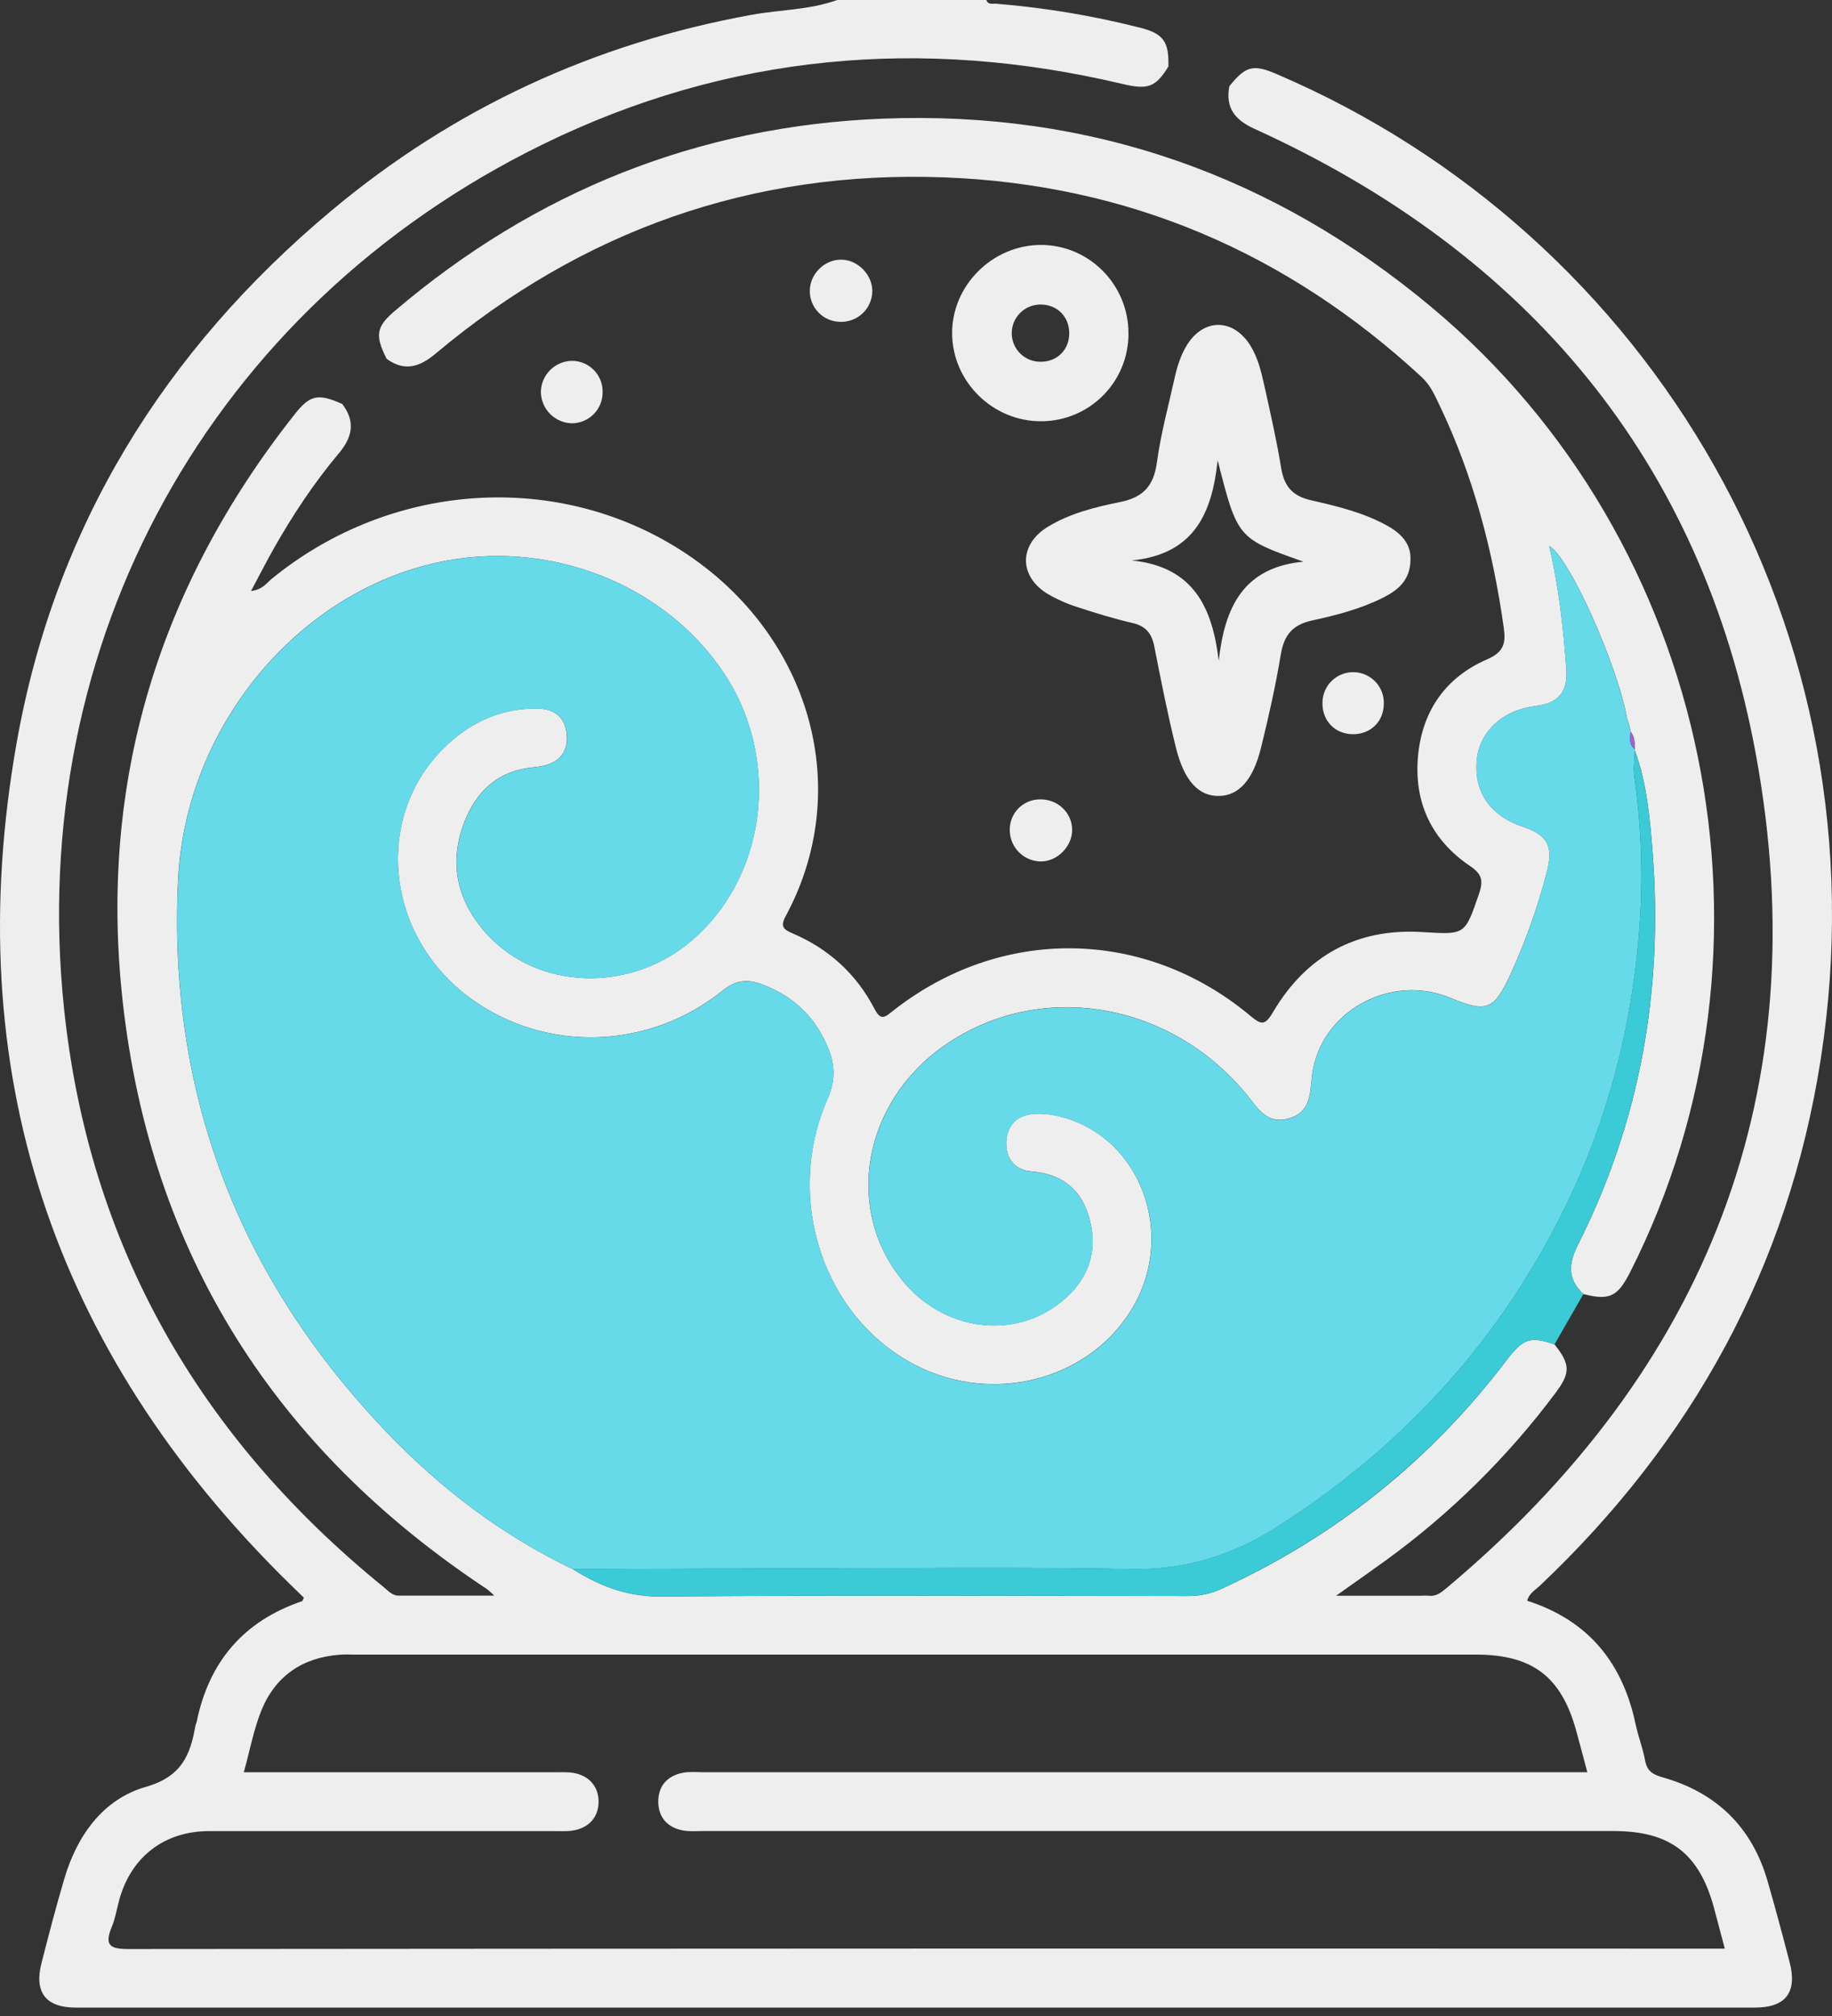 <svg width="160" height="176" viewBox="0 0 160 176" fill="none" xmlns="http://www.w3.org/2000/svg">
<rect x="0" y="0" width="160" height="176" fill="#333333" stroke="none"/>
<g clip-path="url(#clip0_480_358)">
<path d="M73.118 0H86.143C86.299 0.447 86.689 0.301 87.001 0.324C91.24 0.668 95.443 1.368 99.564 2.417C101.606 2.927 102.111 3.65 102.042 5.811C100.932 7.611 100.263 7.856 98.05 7.333C80.543 3.185 63.552 4.696 47.38 12.617C18.453 26.784 2.243 56.008 5.591 88.037C7.753 108.72 17.393 125.473 33.509 138.557C33.898 138.873 34.25 139.302 34.816 139.303C37.515 139.303 40.215 139.303 43.166 139.303C42.975 139.11 42.775 138.927 42.565 138.755C24.044 126.527 13.161 109.468 10.713 87.4C8.598 68.328 13.84 51.215 25.747 36.153C27.09 34.453 27.803 34.338 29.891 35.27C31.059 36.794 30.785 38.159 29.592 39.578C27.422 42.16 25.563 44.968 23.901 47.903C23.244 49.07 22.64 50.254 21.922 51.599C22.915 51.486 23.264 50.914 23.726 50.537C33.496 42.547 47.017 41.161 57.762 47.028C70.205 53.822 75.03 68.133 68.606 80.005C68.124 80.894 68.446 81.156 69.217 81.484C72.377 82.829 74.798 85.036 76.374 88.074C76.923 89.133 77.283 88.811 77.962 88.271C87.39 80.828 99.938 80.967 109.172 88.66C110.157 89.481 110.47 89.567 111.192 88.341C114.085 83.454 118.453 81.031 124.164 81.368C127.957 81.591 127.918 81.685 129.163 78.055C129.538 76.959 129.5 76.353 128.384 75.602C124.985 73.309 123.443 69.974 123.856 65.888C124.245 62.009 126.299 59.115 129.861 57.57C131.317 56.939 131.523 56.174 131.339 54.848C130.394 48.09 128.679 41.556 125.724 35.379C125.308 34.511 124.928 33.629 124.183 32.94C112.403 22.041 98.487 16.089 82.461 15.485C65.728 14.857 50.894 20.099 38.059 30.86C36.652 32.04 35.334 32.466 33.766 31.326C32.742 29.288 32.843 28.536 34.468 27.154C46.754 16.702 60.987 10.992 77.087 10.359C95.173 9.648 111.218 15.257 125.105 26.886C149.487 47.302 156.738 82.704 142.365 111.072C141.279 113.213 140.548 113.553 138.29 112.973C136.871 111.677 136.992 110.286 137.812 108.667C143.232 97.924 145.254 86.502 144.344 74.56C144.112 71.514 143.842 68.44 142.787 65.521V65.406C142.766 64.872 142.78 64.329 142.417 63.878L142.304 63.336L142.113 62.772C141.274 58.066 137.036 48.587 135.301 47.669C136.142 51.211 136.522 54.765 136.795 58.33C136.956 60.428 136.121 61.395 134.053 61.65C131.227 61.997 129.206 63.876 128.976 66.368C128.716 69.138 130.168 71.229 132.99 72.168C135.131 72.881 135.683 73.853 135.113 76.05C134.318 79.142 133.249 82.158 131.919 85.061C130.485 88.18 129.843 88.439 126.68 87.12C121.421 84.931 115.312 88.311 114.595 93.829C114.398 95.351 114.541 97.026 112.634 97.621C110.615 98.252 109.806 96.663 108.799 95.455C102.043 87.347 90.711 85.543 82.492 91.264C75.306 96.264 73.681 105.646 78.914 111.904C82.37 116.04 88.157 116.949 92.281 113.958C94.646 112.244 95.853 109.901 95.286 106.985C94.742 104.19 93.079 102.492 90.023 102.259C88.618 102.151 87.791 101.079 87.89 99.616C87.988 98.152 88.88 97.341 90.332 97.239C90.959 97.204 91.588 97.254 92.201 97.389C99.598 98.934 102.961 107.888 98.665 114.577C94.861 120.506 86.759 122.561 80.155 119.276C71.963 115.2 68.402 104.723 72.296 95.875C72.957 94.37 72.934 93.031 72.37 91.605C71.279 88.852 69.333 86.972 66.552 85.937C65.286 85.466 64.287 85.538 63.115 86.48C56.659 91.673 47.672 91.907 41.145 87.193C33.61 81.749 32.554 71.209 38.947 65.121C41.188 62.986 43.848 61.805 46.981 61.861C48.436 61.887 49.368 62.639 49.499 64.128C49.629 65.586 48.906 66.512 47.472 66.85C47.193 66.913 46.91 66.957 46.626 66.98C43.545 67.256 41.604 69.039 40.547 71.792C39.139 75.459 39.969 78.774 42.58 81.607C46.993 86.388 54.839 86.672 60.159 82.32C66.882 76.819 68.274 66.483 63.311 58.898C58.099 50.93 47.795 46.945 38.063 49.136C25.833 51.886 16.21 63.541 15.556 76.784C14.63 95.498 20.892 111.603 33.833 125.097C38.518 129.982 43.872 134.053 50.027 136.986C52.363 138.464 54.77 139.398 57.684 139.376C73.043 139.262 88.405 139.316 103.764 139.336C104.786 139.344 105.797 139.122 106.723 138.688C116.672 134.115 124.955 127.472 131.57 118.758C133.035 116.836 133.656 116.638 135.766 117.37C137.147 119.098 137.173 119.851 135.859 121.597C131.685 127.184 126.693 132.11 121.049 136.211C119.701 137.188 118.335 138.142 116.691 139.309H124.088C124.316 139.294 124.545 139.294 124.772 139.309C125.407 139.39 125.846 139.049 126.293 138.676C149.147 119.55 158.727 95.168 153.36 65.904C148.644 40.193 133.39 22.068 109.549 11.241C107.844 10.463 107.008 9.404 107.367 7.528C108.786 5.767 109.443 5.584 111.471 6.455C144.242 20.454 164.836 55.026 159.021 92.437C156.202 110.569 147.795 125.859 134.459 138.46C134.079 138.819 133.55 139.096 133.377 139.747C138.774 141.481 141.728 145.214 142.85 150.539C143.074 151.596 143.482 152.613 143.672 153.675C143.839 154.609 144.321 154.911 145.212 155.165C149.902 156.491 153.009 159.503 154.371 164.214C155.049 166.564 155.683 168.93 156.298 171.298C156.983 173.933 155.967 175.266 153.264 175.266C104.381 175.271 55.495 175.271 6.606 175.266C4.003 175.266 2.972 173.932 3.621 171.398C4.253 168.916 4.901 166.436 5.628 163.981C6.744 160.222 9.017 157.06 12.735 155.998C15.85 155.107 16.629 153.225 17.07 150.639C17.09 150.529 17.154 150.426 17.178 150.315C18.25 145.074 21.266 141.53 26.362 139.793C26.436 139.768 26.467 139.615 26.54 139.481C26.099 139.053 25.651 138.62 25.206 138.185C4.527 117.856 -3.593 93.374 1.456 64.836C4.781 46.052 14.304 30.654 28.894 18.431C39.593 9.465 51.88 3.784 65.653 1.292C68.143 0.839 70.71 0.871 73.118 0ZM21.293 154.723H48.323C48.78 154.723 49.238 154.703 49.693 154.732C51.294 154.839 52.299 155.859 52.279 157.331C52.258 158.804 51.23 159.763 49.612 159.854C49.213 159.876 48.812 159.86 48.413 159.86C38.36 159.86 28.307 159.86 18.252 159.86C14.376 159.86 11.48 162.086 10.438 165.784C10.206 166.606 10.076 167.469 9.752 168.247C9.103 169.819 9.59 170.155 11.221 170.154C57.032 170.112 102.844 170.101 148.655 170.12H150.638C150.29 168.809 149.989 167.657 149.681 166.515C148.383 161.784 145.844 159.852 140.906 159.852H61.394C60.823 159.852 60.24 159.906 59.685 159.808C58.329 159.572 57.518 158.691 57.492 157.346C57.465 155.92 58.285 154.994 59.721 154.753C60.277 154.659 60.861 154.716 61.432 154.716H138.63C138.278 153.402 137.981 152.253 137.663 151.108C136.365 146.372 133.835 144.448 128.889 144.448H31.037C30.58 144.448 30.12 144.424 29.666 144.459C26.405 144.706 24.047 146.324 22.824 149.332C22.149 151.014 21.821 152.824 21.293 154.723Z" fill="#EEEEEE"/>
<path d="M142.778 65.413C142.778 65.413 142.778 65.529 142.778 65.53C142.76 66.27 142.637 67.025 142.738 67.748C143.415 72.537 143.532 77.389 143.086 82.206C142.355 90.185 140.346 97.796 136.887 104.988C131.187 116.834 122.672 126.197 111.58 133.277C107.659 135.779 103.573 137.065 98.862 136.98C88.869 136.8 78.876 136.918 68.883 136.929C62.602 136.935 56.321 136.971 50.038 136.993C43.883 134.06 38.529 129.994 33.845 125.104C20.903 111.611 14.637 95.505 15.567 76.792C16.216 63.548 25.844 51.894 38.074 49.143C47.807 46.953 58.11 50.937 63.322 58.905C68.285 66.49 66.894 76.827 60.17 82.328C54.849 86.679 46.998 86.395 42.592 81.615C39.98 78.781 39.15 75.467 40.558 71.8C41.616 69.047 43.556 67.263 46.637 66.987C46.922 66.964 47.204 66.921 47.483 66.857C48.91 66.515 49.64 65.59 49.51 64.135C49.38 62.652 48.447 61.894 46.992 61.868C43.859 61.812 41.199 62.993 38.958 65.128C32.565 71.221 33.621 81.752 41.156 87.2C47.676 91.915 56.67 91.68 63.126 86.487C64.294 85.545 65.297 85.474 66.563 85.944C69.344 86.981 71.29 88.859 72.381 91.613C72.945 93.038 72.969 94.377 72.307 95.882C68.413 104.736 71.975 115.213 80.163 119.288C86.768 122.574 94.87 120.518 98.674 114.589C102.969 107.896 99.609 98.947 92.209 97.401C91.596 97.267 90.967 97.216 90.341 97.251C88.888 97.354 87.997 98.182 87.898 99.628C87.799 101.075 88.626 102.164 90.032 102.271C93.084 102.505 94.75 104.203 95.294 106.997C95.861 109.914 94.654 112.256 92.29 113.971C88.165 116.961 82.379 116.053 78.923 111.917C73.693 105.658 75.317 96.276 82.496 91.278C90.714 85.557 102.046 87.361 108.803 95.469C109.81 96.677 110.62 98.266 112.638 97.635C114.544 97.04 114.401 95.365 114.599 93.843C115.315 88.325 121.425 84.945 126.683 87.134C129.85 88.452 130.488 88.195 131.923 85.075C133.25 82.167 134.316 79.147 135.107 76.051C135.677 73.848 135.125 72.882 132.984 72.169C130.163 71.23 128.716 69.139 128.97 66.369C129.2 63.877 131.222 61.998 134.047 61.651C136.116 61.391 136.95 60.429 136.789 58.331C136.517 54.766 136.14 51.212 135.295 47.669C137.031 48.589 141.265 58.066 142.107 62.774L142.298 63.337L142.411 63.879C142.35 64.432 142.253 64.995 142.778 65.413Z" fill="#66DAE9"/>
<path d="M138.287 112.974C137.447 114.443 136.606 115.908 135.765 117.369C133.655 116.636 133.04 116.834 131.569 118.757C124.938 127.454 116.655 134.098 106.722 138.686C105.797 139.12 104.786 139.342 103.763 139.334C88.404 139.315 73.042 139.26 57.683 139.374C54.77 139.396 52.362 138.467 50.026 136.984C56.309 136.962 62.59 136.926 68.871 136.919C78.864 136.909 88.865 136.79 98.856 136.971C103.569 137.056 107.655 135.77 111.575 133.268C122.672 126.188 131.187 116.825 136.881 104.979C140.341 97.787 142.35 90.176 143.081 82.197C143.528 77.383 143.414 72.534 142.739 67.747C142.638 67.023 142.761 66.269 142.78 65.529C143.839 68.447 144.109 71.52 144.337 74.566C145.245 86.512 143.225 97.93 137.805 108.674C136.993 110.287 136.868 111.677 138.287 112.974Z" fill="#3ACBD6"/>
<path d="M142.778 65.413C142.252 65.001 142.35 64.439 142.408 63.885C142.772 64.33 142.764 64.873 142.778 65.413Z" fill="#9C65D4"/>
<path d="M142.295 63.34L142.104 62.777L142.295 63.34Z" fill="#9C65D4"/>
<path d="M123.186 48.822C123.186 50.652 122.086 51.534 120.763 52.192C118.817 53.166 116.7 53.712 114.591 54.17C112.892 54.541 112.149 55.43 111.866 57.113C111.408 59.859 110.798 62.587 110.129 65.292C109.436 68.102 108.198 69.44 106.496 69.487C104.722 69.538 103.429 68.216 102.702 65.281C101.976 62.347 101.393 59.394 100.811 56.435C100.589 55.303 100.068 54.654 98.901 54.386C97.293 54.015 95.709 53.53 94.141 53.013C93.217 52.725 92.329 52.334 91.493 51.846C88.951 50.291 88.981 47.513 91.548 45.97C93.479 44.804 95.667 44.265 97.832 43.828C99.867 43.417 100.767 42.402 101.042 40.355C101.376 37.882 102.043 35.453 102.584 33.008C102.806 32.005 103.112 31.024 103.654 30.14C105.098 27.782 107.677 27.773 109.172 30.12C109.856 31.199 110.146 32.428 110.418 33.647C110.95 36.035 111.493 38.425 111.888 40.837C112.147 42.436 112.855 43.3 114.503 43.673C116.709 44.178 118.949 44.711 120.98 45.797C122.26 46.475 123.228 47.377 123.186 48.822ZM113.842 49.037C108.08 46.998 108.08 46.998 106.346 40.187C105.861 44.724 104.356 48.385 98.847 48.927C104.275 49.486 105.886 53.075 106.439 57.682C106.962 53.002 108.585 49.532 113.846 49.033L113.842 49.037Z" fill="#EEEEEE"/>
<path d="M98.556 29.119C98.565 31.137 97.773 33.075 96.353 34.511C94.934 35.946 93.003 36.761 90.983 36.776C86.741 36.82 83.197 33.361 83.155 29.14C83.115 24.95 86.65 21.402 90.878 21.384C95.106 21.366 98.566 24.842 98.556 29.119ZM93.385 29.096C93.385 27.67 92.359 26.611 90.944 26.587C90.603 26.576 90.262 26.636 89.944 26.762C89.626 26.887 89.338 27.077 89.096 27.318C88.854 27.559 88.663 27.848 88.537 28.165C88.411 28.482 88.351 28.822 88.361 29.163C88.381 29.824 88.662 30.449 89.143 30.902C89.624 31.355 90.265 31.6 90.926 31.582C92.35 31.569 93.383 30.525 93.385 29.099V29.096Z" fill="#EEEEEE"/>
<path d="M73.491 22.668C74.938 22.693 76.21 24.007 76.183 25.447C76.176 25.803 76.098 26.155 75.954 26.481C75.811 26.808 75.604 27.102 75.346 27.349C75.088 27.595 74.783 27.788 74.45 27.916C74.117 28.044 73.762 28.106 73.406 28.097C73.049 28.096 72.696 28.024 72.367 27.886C72.038 27.747 71.74 27.545 71.491 27.29C71.241 27.035 71.045 26.733 70.914 26.402C70.782 26.071 70.718 25.717 70.726 25.36C70.746 23.892 72.036 22.638 73.491 22.668Z" fill="#EEEEEE"/>
<path d="M90.824 69.787C92.35 69.756 93.601 70.917 93.638 72.397C93.675 73.83 92.402 75.169 90.965 75.208C90.245 75.216 89.55 74.942 89.031 74.443C88.512 73.944 88.21 73.262 88.19 72.543C88.174 72.187 88.229 71.832 88.354 71.498C88.479 71.164 88.67 70.859 88.916 70.602C89.162 70.344 89.458 70.139 89.786 69.999C90.114 69.859 90.467 69.787 90.824 69.787Z" fill="#EEEEEE"/>
<path d="M49.931 36.955C49.213 36.933 48.531 36.634 48.028 36.12C47.526 35.606 47.242 34.918 47.237 34.199C47.253 33.483 47.547 32.8 48.058 32.297C48.569 31.793 49.255 31.508 49.973 31.502C50.329 31.505 50.681 31.578 51.008 31.719C51.335 31.859 51.631 32.063 51.878 32.319C52.126 32.574 52.32 32.877 52.449 33.208C52.578 33.539 52.639 33.893 52.63 34.249C52.631 34.604 52.563 34.955 52.428 35.284C52.293 35.612 52.095 35.911 51.844 36.162C51.593 36.414 51.295 36.613 50.967 36.749C50.639 36.885 50.287 36.955 49.931 36.955Z" fill="#EEEEEE"/>
<path d="M118.119 64.097C116.575 64.069 115.471 62.916 115.499 61.359C115.499 61.002 115.57 60.649 115.708 60.321C115.846 59.992 116.049 59.694 116.304 59.444C116.559 59.195 116.861 58.999 117.193 58.868C117.525 58.736 117.88 58.673 118.237 58.681C118.594 58.688 118.945 58.767 119.271 58.912C119.597 59.058 119.891 59.267 120.135 59.527C120.379 59.787 120.569 60.094 120.692 60.428C120.816 60.762 120.872 61.118 120.856 61.474C120.832 63.02 119.677 64.124 118.119 64.097Z" fill="#EEEEEE"/>
</g>
<defs>
<clipPath id="clip0_480_358">
<rect width="160" height="175.27" fill="white"/>
</clipPath>
</defs>
</svg>
